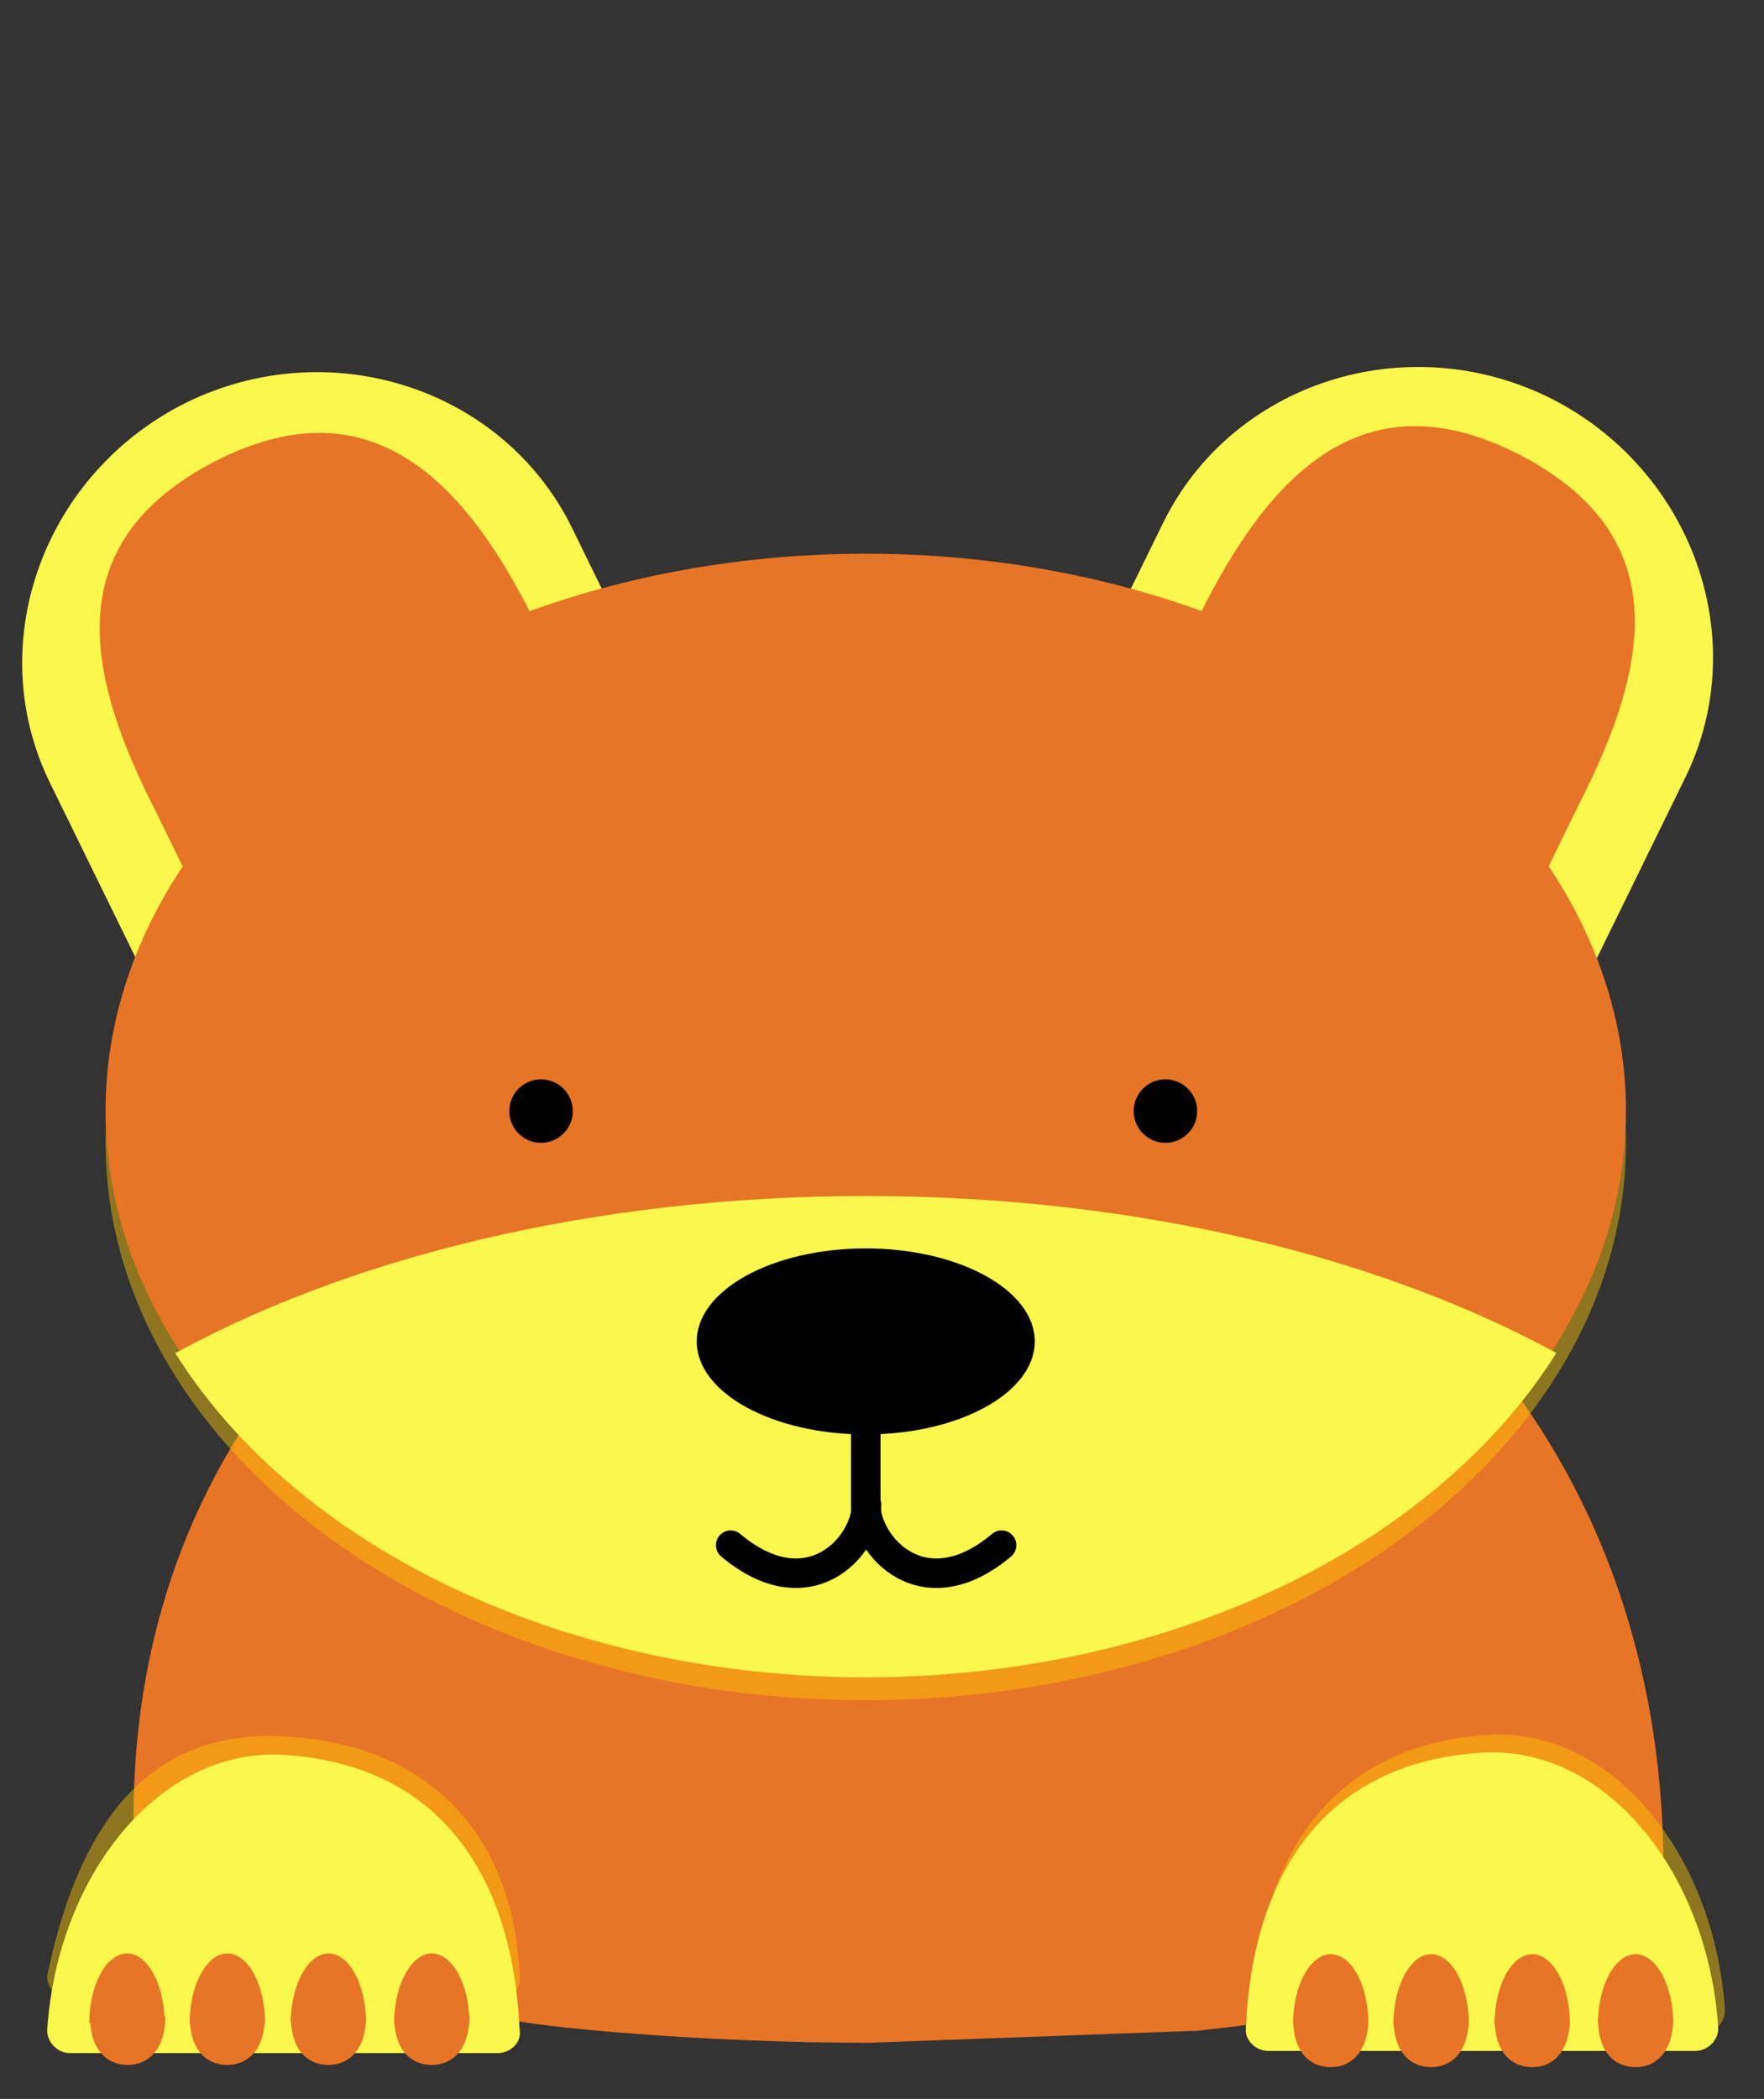 <?xml version="1.0" encoding="utf-8"?>
<!-- Generator: Adobe Illustrator 19.0.0, SVG Export Plug-In . SVG Version: 6.00 Build 0)  -->
<svg version="1.1" id="bear" xmlns="http://www.w3.org/2000/svg" xmlns:xlink="http://www.w3.org/1999/xlink" x="0px" y="0px"
	 viewBox="-178 278.6 239 284.3" style="enable-background:new -178 278.6 239 284.3;" xml:space="preserve">
<rect x="-178" y="278.6" width="239" height="284.3" fill="#333333" stroke="none"/>
<style type="text/css">
	.st0{fill:#E87426;}
	.st1{opacity:0.44;fill:#FFCA06;enable-background:new    ;}
	.st2{fill:#FCF74C;}
	.st3{fill:#010101;}
	.st4{clip-path:url(#SVGID_2_);fill:#FCF74C;}
	.st5{fill:none;stroke:#010101;stroke-width:4;stroke-linecap:round;stroke-linejoin:round;stroke-miterlimit:10;}
</style>
<g id="bear-body">
	<path id="XMLID_64_" class="st0" d="M-16.7,553.7l-43.6,1.6c-23,0-46-2.2-49.8-3.4c-24.4-8.3-17.9-0.5-27.7-4.8
		c-11.7-5.2-22.2,0.1-21.2-7.3c-9.2-76.8,53.3-114.9,103.9-114.9s109,41.9,101.9,119.9c1,7.4-7.6-2.9-19.3,2.2
		c-9.1,4-12.5-1.7-26.3,3.4c-5.3,2-9.2,2.4-16.4,3.2C-15.8,553.7-16.2,553.7-16.7,553.7z"/>
	<g id="XMLID_58_">
		<path id="XMLID_63_" class="st1" d="M-110.6,549.4h-57.9c-1.8,0-3.2-1.6-3.1-3.2c4.7-22.7,15.2-33.3,32-32.4
			c21.2,1.1,31.3,14.8,32,32.5C-107.3,547.9-108.7,549.4-110.6,549.4z"/>
		<path id="XMLID_62_" class="st2" d="M-110.6,556.7h-57.9c-1.8,0-3.2-1.6-3.1-3.2c1.4-20.9,15.2-38.2,32-37.2
			c21.3,1.3,31.1,16.5,32,37.3C-107.3,555.1-108.7,556.7-110.6,556.7z"/>
		<g id="XMLID_59_">
			<path id="XMLID_61_" class="st0" d="M-155.6,551.7c0,4.5-2.3,6.6-5.1,6.6s-5.1-2-5.1-6.6"/>
			<path id="XMLID_60_" class="st0" d="M-165.9,552.6c0-5.1,2.3-9.4,5.1-9.4s5.1,4.2,5.1,9.4"/>
		</g>
	</g>
	<g id="XMLID_55_">
		<path id="XMLID_57_" class="st1" d="M-5.3,554h57.9c1.8,0,3.2-1.6,3.1-3.2c-1.4-20.9-15.2-38.2-32-37.2
			c-21.3,1.3-31.1,16.5-32,37.3C-8.6,552.5-7.1,554-5.3,554z"/>
		<path id="XMLID_56_" class="st2" d="M-6.2,556.4h57.9c1.8,0,3.2-1.6,3.1-3.2c-1.4-20.9-15.2-38.2-32-37.2
			c-21.3,1.3-31.1,16.5-32,37.3C-9.4,554.9-7.9,556.4-6.2,556.4z"/>
	</g>
	<g id="XMLID_52_">
		<path id="XMLID_54_" class="st0" d="M-142.1,551.7c0,4.5-2.3,6.6-5.1,6.6s-5.1-2-5.1-6.6"/>
		<path id="XMLID_53_" class="st0" d="M-152.3,552.6c0-5.1,2.3-9.4,5.1-9.4s5.1,4.2,5.1,9.4"/>
	</g>
	<g id="XMLID_49_">
		<path id="XMLID_51_" class="st0" d="M-128.4,551.7c0,4.5-2.3,6.6-5.1,6.6s-5.1-2-5.1-6.6"/>
		<path id="XMLID_50_" class="st0" d="M-138.6,552.6c0-5.1,2.3-9.4,5.1-9.4s5.1,4.2,5.1,9.4"/>
	</g>
	<g id="XMLID_46_">
		<path id="XMLID_48_" class="st0" d="M-114.4,551.7c0,4.5-2.3,6.6-5.1,6.6s-5.1-2-5.1-6.6"/>
		<path id="XMLID_47_" class="st0" d="M-124.6,552.6c0-5.1,2.3-9.4,5.1-9.4s5.1,4.2,5.1,9.4"/>
	</g>
	<g id="XMLID_33_">
		<g id="XMLID_43_">
			<path id="XMLID_45_" class="st0" d="M7.4,552c0,4.5-2.3,6.6-5.1,6.6s-5.1-2-5.1-6.6"/>
			<path id="XMLID_44_" class="st0" d="M-2.8,552.7c0-5.1,2.3-9.4,5.1-9.4s5.1,4.2,5.1,9.4"/>
		</g>
		<g id="XMLID_40_">
			<path id="XMLID_42_" class="st0" d="M21,552c0,4.5-2.3,6.6-5.1,6.6s-5.1-2-5.1-6.6"/>
			<path id="XMLID_41_" class="st0" d="M10.8,552.7c0-5.1,2.3-9.4,5.1-9.4s5.1,4.2,5.1,9.4"/>
		</g>
		<g id="XMLID_37_">
			<path id="XMLID_39_" class="st0" d="M34.7,552c0,4.5-2.3,6.6-5.1,6.6s-5.1-2-5.1-6.6"/>
			<path id="XMLID_38_" class="st0" d="M24.5,552.7c0-5.1,2.3-9.4,5.1-9.4s5.1,4.2,5.1,9.4"/>
		</g>
		<g id="XMLID_34_">
			<path id="XMLID_36_" class="st0" d="M48.7,552c0,4.5-2.3,6.6-5.1,6.6s-5.1-2-5.1-6.6"/>
			<path id="XMLID_35_" class="st0" d="M38.5,552.7c0-5.1,2.3-9.4,5.1-9.4s5.1,4.2,5.1,9.4"/>
		</g>
	</g>
</g>
<g id="bear-head">
	<ellipse id="XMLID_32_" class="st1" cx="-60.7" cy="433.4" rx="103" ry="75.5"/>
	<path id="XMLID_31_" class="st2" d="M33.5,418.3L50.3,384c9.3-18.9,0.9-42-18.5-51.6c-19.5-9.5-42.9-1.9-52.2,17l-16.8,34.3
		L33.5,418.3z"/>
	<path id="XMLID_30_" class="st0" d="M19.1,422l16.8-34.4c9.9-19.3,12.8-36.6-8-47.4c-20.1-10.3-33.2,0.9-43.6,22.2l-16.8,34.3
		L19.1,422z"/>
	<path id="XMLID_29_" class="st2" d="M-154.4,419l-16.8-34.3c-9.3-18.9-0.9-42,18.5-51.6c19.5-9.5,42.9-1.9,52.2,17l16.8,34.3
		L-154.4,419z"/>
	<path id="XMLID_28_" class="st0" d="M-140.1,422.8l-16.8-34.3c-9.9-19.3-12.8-36.6,8-47.4c20.1-10.3,33.3,1,43.6,22.2l16.8,34.3
		L-140.1,422.8z"/>
	<ellipse id="XMLID_27_" class="st0" cx="-60.7" cy="429.1" rx="103" ry="75.5"/>
	<circle id="XMLID_26_" class="st3" cx="-104.7" cy="429.1" r="4.3"/>
	<circle id="XMLID_25_" class="st3" cx="-20.1" cy="429.1" r="4.3"/>
	<g id="XMLID_18_">
		<g id="XMLID_19_">
			<g id="XMLID_20_">
				<g id="XMLID_21_">
					<g id="XMLID_22_">
						<g>
							<g>
								<g>
									<defs>
										<path id="SVGID_1_" d="M73.8,516.1c0,41.7-110.6,13.7-130.2,13.7c-74.3,0-138.7,28-138.7-13.7s60.1-75.5,134.4-75.5
											S73.8,474.4,73.8,516.1z"/>
									</defs>
									<clipPath id="SVGID_2_">
										<use xlink:href="#SVGID_1_"  style="overflow:visible;"/>
									</clipPath>
									<ellipse id="XMLID_23_" class="st4" cx="-60.7" cy="430.3" rx="103" ry="75.5"/>
								</g>
							</g>
						</g>
					</g>
				</g>
			</g>
		</g>
	</g>
	<ellipse id="XMLID_17_" class="st3" cx="-60.7" cy="460.3" rx="22.9" ry="12.6"/>
	<path id="XMLID_16_" class="st5" d="M-42.3,487.9c-10.6,8.9-18.4,0.1-18.4-5.5v-18.1v18.1"/>
	<path id="XMLID_15_" class="st5" d="M-79,487.9c10.6,8.9,18.4,0.1,18.4-5.5"/>
</g>
</svg>
